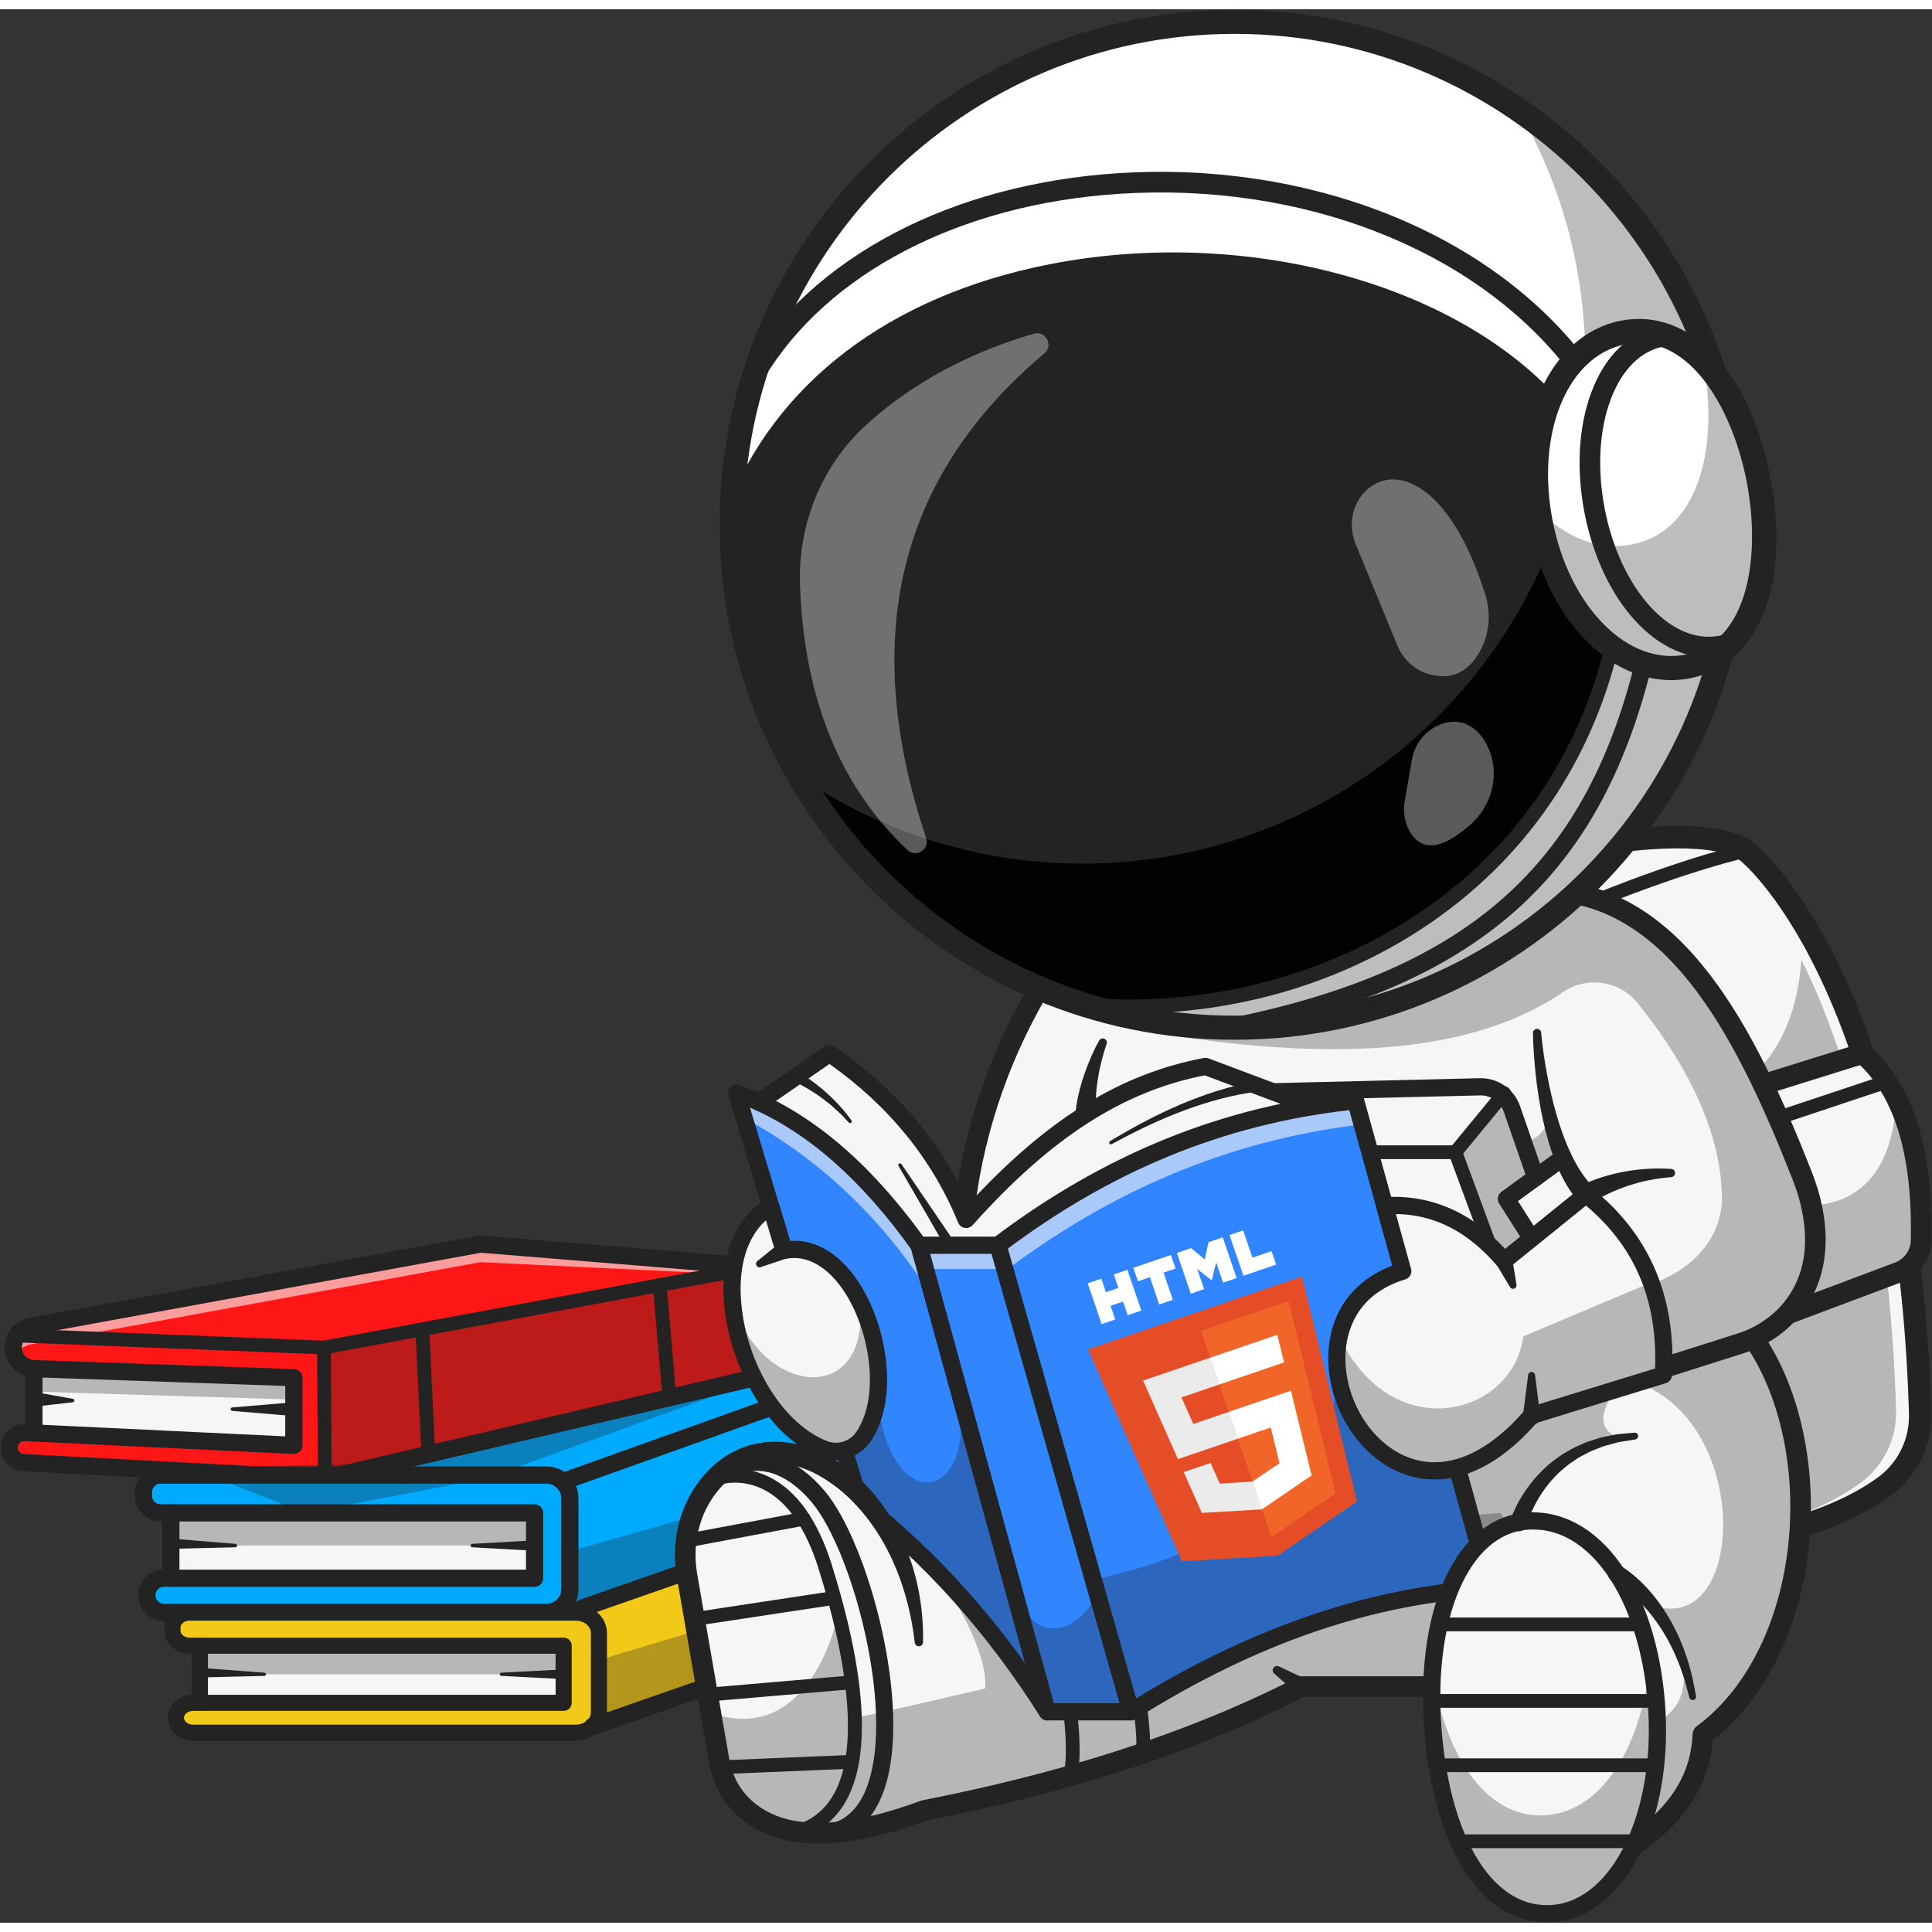 <svg width="250" height="250" viewBox="0 0 2809 2782" fill="none" xmlns="http://www.w3.org/2000/svg">
<rect x="0" y="0" width="2809" height="2782" fill="#333333" stroke="none"/>
<path d="M529.33 2131.15L1121.68 1966.01L1266 1997L1288.82 2197.82L754.33 2348.25" fill="#00AAFF"/>
<path d="M49.31 2069.96V1976.42L427.251 1989.5V2087.98L101.831 2076.17" fill="#F6F6F6"/>
<path d="M1108.05 1828.75V1987L472.25 2136.15L471 2136.1L34.25 2113.1C22.6 2112.5 13.5 2102.85 13.5 2091.25C13.5 2079.05 23.35 2069.3 35.4 2069.3C35.75 2069.3 36.1 2069.35 36.45 2069.35L427.25 2088V1989.5L49.3 1976.4C32.6 1975.85 19.35 1962.1 19.35 1945.4C19.35 1937.9 22 1930.95 26.55 1925.5C31.05 1920.1 37.4 1916.2 44.8 1914.85L698.5 1795.35L1108.05 1828.75V1828.75Z" fill="#FF1717"/>
<g opacity="0.6">
<path d="M1108.05 1828.75V1841.35L698.501 1821.6L44.801 1941.1C37.401 1942.45 31.051 1946.35 26.551 1951.75C24.851 1953.8 23.401 1956.05 22.251 1958.45C20.401 1954.5 19.351 1950.05 19.351 1945.4C19.351 1937.9 22.001 1930.95 26.551 1925.5C31.051 1920.1 37.401 1916.2 44.801 1914.85L698.501 1795.35L1108.05 1828.75V1828.75Z" fill="#F6F6F6"/>
</g>
<path d="M472.25 2148.68C472.03 2148.68 471.81 2148.68 471.59 2148.66L33.58 2125.59C15.31 2124.62 0.99 2109.53 0.99 2091.23C0.99 2081.73 4.78 2072.88 11.65 2066.33C18.53 2059.77 27.51 2056.42 37.03 2056.86L414.73 2074.87V2001.58L48.85 1988.91C25.28 1988.09 6.81 1968.98 6.81 1945.39C6.81 1924.35 21.83 1906.33 42.53 1902.55L696.23 1783.04C697.31 1782.84 698.41 1782.8 699.5 1782.88L1109.05 1816.31C1115.54 1816.84 1120.53 1822.26 1120.53 1828.77V1987.01C1120.53 1992.81 1116.54 1997.85 1110.89 1999.18L475.09 2148.35C474.15 2148.57 473.2 2148.68 472.24 2148.68H472.25ZM35.39 2081.82C32.97 2081.82 30.68 2082.73 28.91 2084.42C27.03 2086.21 26 2088.63 26 2091.23C26 2096.23 29.91 2100.36 34.91 2100.62L471.13 2123.6L1095.55 1977.09V1840.28L699.13 1807.92L47.05 1927.14C38.23 1928.75 31.84 1936.42 31.84 1945.38C31.84 1955.43 39.71 1963.57 49.75 1963.92L427.69 1977.01C434.42 1977.24 439.76 1982.77 439.76 1989.5V2087.98C439.76 2091.4 438.36 2094.67 435.89 2097.03C433.42 2099.39 430.1 2100.67 426.67 2100.47L35.87 2081.83C35.72 2081.83 35.56 2081.83 35.41 2081.83L35.39 2081.82Z" fill="#232323"/>
<path d="M49.31 2082.46C42.41 2082.46 36.81 2076.86 36.81 2069.96V1976.42C36.81 1969.52 42.41 1963.92 49.31 1963.92C56.211 1963.92 61.81 1969.52 61.81 1976.42V2069.96C61.81 2076.86 56.211 2082.46 49.31 2082.46Z" fill="#232323"/>
<path d="M472.25 2146.18C466.76 2146.18 462.29 2141.75 462.25 2136.25L461.06 1955.38L24.14 1938.23C18.62 1938.01 14.32 1933.36 14.54 1927.84C14.76 1922.32 19.35 1918.03 24.93 1918.24L471.4 1935.77C476.74 1935.98 480.97 1940.35 481.01 1945.7L482.26 2136.12C482.3 2141.64 477.85 2146.15 472.33 2146.19H472.26L472.25 2146.18Z" fill="#232323"/>
<path d="M470.991 1955.75C466.271 1955.75 462.071 1952.39 461.171 1947.58C460.161 1942.15 463.741 1936.93 469.171 1935.92L1076.05 1823C1081.46 1821.99 1086.7 1825.57 1087.71 1831C1088.72 1836.43 1085.14 1841.65 1079.71 1842.66L472.831 1955.58C472.211 1955.69 471.601 1955.75 470.991 1955.75Z" fill="#232323"/>
<g opacity="0.3">
<path d="M1108.05 1843.25V1987L472.25 2136.15L471 2136.1V1945.75L1077.9 1832.85L1108.05 1843.25Z" fill="#232323"/>
</g>
<path d="M622.85 2110.84C617.55 2110.84 613.13 2106.68 612.87 2101.33L604 1919.64C603.73 1914.12 607.98 1909.43 613.5 1909.16C619.02 1908.95 623.7 1913.15 623.98 1918.66L632.85 2100.35C633.12 2105.87 628.87 2110.56 623.35 2110.83C623.18 2110.83 623.02 2110.84 622.85 2110.84Z" fill="#232323"/>
<path d="M973.49 2031.17C968.36 2031.17 963.99 2027.24 963.54 2022.03L949.17 1855.79C948.69 1850.29 952.77 1845.44 958.27 1844.96C963.74 1844.49 968.62 1848.56 969.1 1854.06L983.47 2020.3C983.95 2025.8 979.87 2030.65 974.37 2031.13C974.08 2031.15 973.79 2031.17 973.5 2031.17H973.49Z" fill="#232323"/>
<g opacity="0.3">
<path d="M54.75 2009.99L421 2021.17L427.25 1989.5L54.75 1980.33" fill="#232323"/>
</g>
<path d="M55.07 2011.17L106.08 2020.33C107.45 2020.58 108.37 2021.89 108.12 2023.26C107.92 2024.39 107 2025.2 105.92 2025.33L54.43 2031.16C48.88 2031.79 43.88 2027.8 43.25 2022.25C42.62 2016.71 46.61 2011.7 52.16 2011.07C53.14 2010.96 54.16 2011 55.08 2011.17H55.07Z" fill="#232323"/>
<path d="M427.251 2045.33L337.671 2037.83C336.291 2037.72 335.261 2036.5 335.381 2035.12C335.481 2033.88 336.471 2032.93 337.671 2032.83L427.251 2025.33C432.771 2024.87 437.621 2028.97 438.091 2034.49C438.551 2040.01 434.451 2044.87 428.931 2045.33C428.381 2045.38 427.791 2045.37 427.261 2045.33H427.251Z" fill="#232323"/>
<path d="M845.54 2324.76L1320.42 2158.99L1336 2331.12L861.12 2496.89" fill="#F2C819"/>
<path d="M777.251 2186.15H248.391V2281.15H777.251V2186.15Z" fill="#F6F6F6"/>
<path d="M828.5 2164.9V2297C828.5 2315.64 813.39 2330.75 794.75 2330.75H238.3C224.6 2330.75 213.5 2319.65 213.5 2305.95C213.5 2292.25 224.6 2281.15 238.3 2281.15H777.25V2186.15H233.3C219.6 2186.15 208.5 2175.05 208.5 2161.35V2155.95C208.5 2142.25 219.6 2131.15 233.3 2131.15H794.75C813.39 2131.15 828.5 2146.26 828.5 2164.9V2164.9Z" fill="#00AAFF"/>
<path d="M794.75 2343.25H238.3C217.73 2343.25 201 2326.52 201 2305.95C201 2285.38 217.73 2268.65 238.3 2268.65H764.75V2198.65H233.3C212.73 2198.65 196 2181.92 196 2161.35V2155.95C196 2135.38 212.73 2118.65 233.3 2118.65H794.75C820.25 2118.65 841 2139.4 841 2164.9V2297C841 2322.5 820.25 2343.25 794.75 2343.25V2343.25ZM238.3 2293.65C231.52 2293.65 226 2299.17 226 2305.95C226 2312.73 231.52 2318.25 238.3 2318.25H794.75C806.47 2318.25 816 2308.72 816 2297V2164.9C816 2153.18 806.47 2143.65 794.75 2143.65H233.3C226.52 2143.65 221 2149.17 221 2155.95V2161.35C221 2168.13 226.52 2173.65 233.3 2173.65H777.25C784.15 2173.65 789.75 2179.25 789.75 2186.15V2281.15C789.75 2288.05 784.15 2293.65 777.25 2293.65H238.3V2293.65Z" fill="#232323"/>
<path d="M248.391 2293.65C241.491 2293.65 235.891 2288.05 235.891 2281.15V2186.15C235.891 2179.25 241.491 2173.65 248.391 2173.65C255.291 2173.65 260.891 2179.25 260.891 2186.15V2281.15C260.891 2288.05 255.291 2293.65 248.391 2293.65Z" fill="#232323"/>
<g opacity="0.3">
<path d="M828.5 2241.88C828.5 2241.88 1141.56 2154.39 1152.71 2145.75C1163.86 2137.12 1212.25 2087.98 1212.25 2087.98L1242.79 2112L1168.5 2212.02L839.671 2324.23H818.19L828.5 2297" fill="#232323"/>
</g>
<path d="M248.611 2223.45L342.321 2231.15C343.701 2231.26 344.721 2232.47 344.611 2233.85C344.501 2235.13 343.441 2236.11 342.181 2236.15L248.181 2238.45C244.031 2238.55 240.591 2235.27 240.491 2231.12C240.391 2226.97 243.671 2223.53 247.811 2223.43C248.081 2223.43 248.351 2223.43 248.611 2223.45Z" fill="#232323"/>
<path d="M777.25 2241.15L686.63 2236.15C685.25 2236.07 684.19 2234.89 684.27 2233.51C684.34 2232.23 685.38 2231.22 686.63 2231.15L777.25 2226.15C781.39 2225.92 784.94 2229.09 785.16 2233.23C785.39 2237.37 782.22 2240.92 778.07 2241.15C777.79 2241.16 777.51 2241.16 777.24 2241.15H777.25Z" fill="#232323"/>
<g opacity="0.3">
<path d="M276 2120.75C279.75 2122 443.5 2186.15 443.5 2186.15L706 2136.15L1090.77 1997L596.01 2112.56" fill="#232323"/>
</g>
<g opacity="0.3">
<path d="M777.251 2186.15H248.391V2233.65H777.251V2186.15Z" fill="#232323"/>
</g>
<path d="M819.53 2379.24H290.67V2462.35H819.53V2379.24Z" fill="#F6F6F6"/>
<path d="M870.78 2360.65V2476.22C870.78 2492.53 855.67 2505.75 837.03 2505.75H280.58C266.88 2505.75 255.78 2496.04 255.78 2484.05C255.78 2472.07 266.88 2462.35 280.58 2462.35H819.53V2379.24H275.58C261.88 2379.24 250.78 2369.53 250.78 2357.54V2352.82C250.78 2340.84 261.88 2331.12 275.58 2331.12H837.03C855.67 2331.12 870.78 2344.34 870.78 2360.65V2360.65Z" fill="#F2C819"/>
<g opacity="0.3">
<path d="M870.78 2400.02L1168.5 2310.75C1168.5 2310.75 1163.16 2409.5 1152.71 2414.5C1142.25 2419.5 870.78 2493.52 870.78 2493.52V2450.47C870.78 2450.47 871.81 2459.7 870.78 2441.47" fill="#232323"/>
</g>
<path d="M837.03 2517.44H280.58C260.46 2517.44 244.09 2502.46 244.09 2484.05C244.09 2465.64 260.46 2450.66 280.58 2450.66H807.84V2390.93H275.58C255.46 2390.93 239.09 2375.95 239.09 2357.54V2352.82C239.09 2334.41 255.46 2319.43 275.58 2319.43H837.03C862.09 2319.43 882.47 2337.92 882.47 2360.65V2476.22C882.47 2498.95 862.08 2517.44 837.03 2517.44V2517.44ZM280.58 2474.05C273.48 2474.05 267.47 2478.63 267.47 2484.05C267.47 2489.47 273.47 2494.05 280.58 2494.05H837.03C849.19 2494.05 859.09 2486.05 859.09 2476.22V2360.65C859.09 2350.81 849.19 2342.81 837.03 2342.81H275.58C268.48 2342.81 262.47 2347.39 262.47 2352.81V2357.53C262.47 2362.95 268.47 2367.54 275.58 2367.54H819.53C825.99 2367.54 831.22 2372.77 831.22 2379.23V2462.34C831.22 2468.8 825.99 2474.03 819.53 2474.03H280.58V2474.05Z" fill="#232323"/>
<path d="M290.67 2474.05C284.21 2474.05 278.98 2468.82 278.98 2462.36V2379.25C278.98 2372.79 284.21 2367.56 290.67 2367.56C297.13 2367.56 302.36 2372.79 302.36 2379.25V2462.36C302.36 2468.82 297.13 2474.05 290.67 2474.05Z" fill="#232323"/>
<path d="M290.841 2411.42L384.58 2418.46C385.87 2418.56 386.84 2419.68 386.74 2420.97C386.65 2422.18 385.651 2423.1 384.461 2423.13L290.48 2425.44C286.6 2425.54 283.38 2422.47 283.29 2418.59C283.19 2414.71 286.26 2411.49 290.14 2411.4C290.37 2411.4 290.611 2411.4 290.841 2411.42Z" fill="#232323"/>
<path d="M819.53 2427.81L728.91 2423.13C727.62 2423.06 726.63 2421.96 726.69 2420.67C726.75 2419.46 727.73 2418.52 728.91 2418.45L819.53 2413.77C823.4 2413.57 826.71 2416.55 826.91 2420.42C827.11 2424.29 824.13 2427.6 820.26 2427.8C820.02 2427.81 819.77 2427.81 819.54 2427.8L819.53 2427.81Z" fill="#232323"/>
<g opacity="0.3">
<path d="M819.53 2379.24H290.67V2420.8H819.53V2379.24Z" fill="#232323"/>
</g>
<path d="M861.12 2509.4C855.95 2509.4 851.12 2506.17 849.32 2501.02C847.04 2494.5 850.48 2487.38 857 2485.1L1322.67 2322.54L1309.41 2176.07L849.651 2336.56C843.141 2338.83 836 2335.4 833.73 2328.88C831.45 2322.36 834.891 2315.23 841.411 2312.96L1316.29 2147.19C1319.93 2145.92 1323.94 2146.4 1327.18 2148.48C1330.42 2150.57 1332.51 2154.03 1332.86 2157.86L1348.44 2329.99C1348.96 2335.7 1345.52 2341.03 1340.11 2342.92L865.23 2508.69C863.87 2509.17 862.48 2509.39 861.11 2509.39L861.12 2509.4Z" fill="#232323"/>
<path d="M818.19 2153.12C813.06 2153.12 808.24 2149.93 806.42 2144.82C804.1 2138.32 807.49 2131.17 813.99 2128.84L1275.1 1964.11C1281.6 1961.79 1288.75 1965.18 1291.08 1971.68C1293.4 1978.18 1290.01 1985.33 1283.51 1987.66L822.4 2152.39C821.01 2152.89 819.59 2153.12 818.2 2153.12H818.19Z" fill="#232323"/>
<path d="M2791.75 2041.5C2792.95 2083 2773.95 2122.6 2740.5 2147.25C2705.45 2173.1 2647.65 2202.15 2553.5 2222.7L2269.35 1554.4L2314.35 1216C2314.35 1216 2491 1182 2542.65 1227C2558.15 1240.5 2586.15 1270.55 2618 1321.85C2689.65 1437.2 2780.7 1659.8 2791.75 2041.5V2041.5Z" fill="#F6F6F6"/>
<path d="M2553.49 2238.94C2546.01 2238.94 2539.29 2233.75 2537.63 2226.15C2535.72 2217.38 2541.28 2208.72 2550.04 2206.81C2627.56 2189.91 2688.4 2165.46 2730.88 2134.16C2759.87 2112.8 2776.54 2078.33 2775.49 2041.97C2768.73 1808.49 2731.58 1609.39 2665.08 1450.18C2605.69 1308.02 2543.8 1249.54 2532 1239.25C2498.71 1210.25 2382.71 1219.38 2317.41 1231.94C2308.6 1233.65 2300.08 1227.87 2298.38 1219.05C2296.68 1210.24 2302.45 1201.72 2311.27 1200.02C2330.15 1196.39 2497.33 1165.95 2553.35 1214.74C2577.58 1235.84 2790.54 1438.29 2807.98 2041.02C2809.34 2088.03 2787.73 2132.63 2750.17 2160.32C2703.99 2194.36 2638.99 2220.68 2556.97 2238.56C2555.8 2238.81 2554.64 2238.94 2553.49 2238.94V2238.94Z" fill="#232323"/>
<g opacity="0.3">
<path d="M2550.49 2210.03C2626.02 2190.29 2674.61 2165.03 2705.5 2142.25C2738.95 2117.6 2757.95 2078 2756.75 2036.5C2747.49 1716.81 2682.12 1508.77 2619.03 1381.83C2614.66 1448.33 2589.97 1550.97 2483.5 1587C2460.9 1594.65 2436.45 1607.75 2411.5 1624.9L2551.35 2213.66L2550.49 2210.03V2210.03Z" fill="#232323"/>
</g>
<path d="M2323.78 1304.93C2319.83 1304.93 2316.09 1302.57 2314.51 1298.68C2312.43 1293.56 2314.9 1287.73 2320.02 1285.66C2450.82 1232.63 2535.05 1213.84 2535.88 1213.65C2541.27 1212.46 2546.61 1215.88 2547.79 1221.27C2548.98 1226.66 2545.57 1232 2540.17 1233.18C2539.35 1233.36 2456.6 1251.86 2327.53 1304.19C2326.3 1304.69 2325.03 1304.92 2323.78 1304.92V1304.93Z" fill="#232323"/>
<path d="M2793.2 1790.1C2792.75 1810.7 2779.75 1829 2760.4 1836.3L2598.85 1897L2576.35 1734.65L2553.05 1566.65L2708 1518.25C2727.55 1535.15 2743.7 1556.2 2756.45 1581.3C2783.1 1633.6 2795.1 1703.5 2793.2 1790.1V1790.1Z" fill="#F6F6F6"/>
<path d="M2598.84 1912C2592.77 1912 2587.06 1908.29 2584.8 1902.27C2581.89 1894.52 2585.81 1885.87 2593.56 1882.95L2755.15 1822.23C2768.84 1817.08 2777.9 1804.33 2778.22 1789.74C2780.84 1669.96 2755.97 1584.37 2704.28 1535.11L2557.53 1580.94C2549.64 1583.41 2541.21 1579 2538.74 1571.09C2536.27 1563.18 2540.68 1554.77 2548.59 1552.3L2703.53 1503.92C2708.48 1502.38 2713.89 1503.5 2717.81 1506.89C2780.72 1561.26 2811.14 1656.65 2808.22 1790.4C2807.63 1817.31 2790.94 1840.83 2765.71 1850.31L2604.12 1911.03C2602.38 1911.68 2600.6 1911.99 2598.85 1911.99L2598.84 1912Z" fill="#232323"/>
<path d="M2584.75 1622C2580.57 1622 2576.66 1619.35 2575.27 1615.16C2573.52 1609.92 2576.35 1604.26 2581.59 1602.51L2740.38 1549.54C2745.6 1547.79 2751.28 1550.62 2753.03 1555.86C2754.78 1561.1 2751.95 1566.76 2746.71 1568.51L2587.92 1621.48C2586.87 1621.83 2585.8 1622 2584.75 1622Z" fill="#232323"/>
<path d="M2476 2508.25C2472.85 2574.05 2439.5 2619 2393.8 2655.45C2388.3 2659.9 2382.55 2664.15 2376.7 2668.35L2178.25 2513.75L2081.8 2438.65H1892.65C1726.2 2523.95 1540.95 2580.05 1344.35 2618.65C1216.15 2665.95 1123.9 2663.75 1072.6 2605.05C1058.15 2588.45 1049.2 2567.75 1045.4 2546.05L1033.45 2477L998.8 2276.95C991.1 2232.7 1000.65 2186.65 1027.35 2150.55C1091.05 2064.45 1202.25 2089.85 1272.5 2185L1849.35 2137.1C1880.15 2137.2 2151.4 2015 2151.4 2015L2543.5 1924.15C2545.15 1926.35 2546.75 1928.55 2548.3 1930.8C2660.95 2090.5 2637.15 2389.9 2476 2508.25V2508.25Z" fill="#F6F6F6"/>
<g opacity="0.3">
<path d="M2476 2508.25C2472.85 2574.05 2439.5 2619 2393.8 2655.45C2405.5 2591.8 2405.8 2492 2405.8 2492C2478.1 2457 2436.1 2374.9 2436.1 2374.9L2397.1 2318.45C2537.15 2375.85 2551 2058.75 2381.25 1997L2548.3 1930.8C2660.95 2090.5 2637.15 2389.9 2476 2508.25V2508.25Z" fill="#232323"/>
</g>
<g opacity="0.3">
<path d="M2793.2 1790.1C2792.75 1810.7 2779.75 1829 2760.4 1836.3L2598.85 1897L2576.35 1734.65C2582.05 1735.4 2587.8 1736.15 2593.5 1737C2743.25 1758.85 2756.3 1626.45 2756.45 1581.3C2783.1 1633.6 2795.1 1703.5 2793.2 1790.1V1790.1Z" fill="#232323"/>
</g>
<path d="M2376.71 2683.34C2372.02 2683.34 2367.41 2681.15 2364.48 2677.05C2359.67 2670.3 2361.24 2660.94 2367.99 2656.13C2429.47 2612.29 2458.17 2566.46 2461.02 2507.53C2461.24 2503.02 2463.48 2498.84 2467.12 2496.17C2534.25 2446.87 2581.74 2358.17 2597.42 2252.81C2615.13 2133.7 2589.87 2011.21 2531.49 1933.14C2526.53 1926.51 2527.88 1917.11 2534.52 1912.15C2541.15 1907.19 2550.56 1908.54 2555.51 1915.18C2618.51 1999.43 2645.94 2130.49 2627.09 2257.23C2610.68 2367.54 2561.07 2461.4 2490.52 2516.1C2483.55 2601.14 2427.49 2650.57 2385.4 2680.58C2382.76 2682.46 2379.72 2683.37 2376.7 2683.37L2376.71 2683.34Z" fill="#232323"/>
<path d="M2617 1873C2597.55 1905.2 2566.2 1928.4 2530.35 1939.75L2422.6 1974.05L2418.95 1975.2L1398.4 1777.85C1399.85 1764.2 1401.45 1750.75 1403.1 1737.45C1417.95 1619.05 1459.05 1505.45 1522.65 1404.5L1922.6 1338.3L2262.65 1282C2292 1284.45 2319.25 1291.75 2344.65 1303.25C2354.7 1307.75 2364.45 1312.95 2373.95 1318.8C2481.95 1384.85 2555.2 1530.4 2620.05 1695.35C2626.25 1711.1 2631.35 1727.35 2634.65 1743.95C2645.15 1796.4 2637.85 1838.6 2617 1873V1873Z" fill="#F6F6F6"/>
<g opacity="0.3">
<path d="M2617 1873C2597.55 1905.2 2566.2 1928.4 2530.35 1939.75L2422.6 1974.05L2407.25 1851.15C2512.9 1809.4 2503.5 1723.25 2503.5 1723.25C2500.82 1616.97 2438.35 1515.82 2380.8 1444.7C2354.09 1411.69 2306.83 1405.34 2271.79 1429.35C2112.54 1538.49 1860.56 1521.52 1635.99 1480.6C1645.59 1469.25 1828.49 1384.4 1922.59 1338.3L2262.64 1282C2291.99 1284.45 2319.24 1291.75 2344.64 1303.25C2346.69 1304.15 2348.74 1305.1 2350.79 1306.1C2358.69 1309.9 2366.39 1314.15 2373.94 1318.8C2481.94 1384.85 2555.19 1530.4 2620.04 1695.35C2626.24 1711.1 2631.34 1727.35 2634.64 1743.95C2645.14 1796.4 2637.84 1838.6 2616.99 1873H2617Z" fill="#232323"/>
</g>
<path d="M1556.01 2578.46C1555.15 2578.46 1554.28 2578.35 1553.41 2578.12C1548.08 2576.69 1544.91 2571.2 1546.34 2565.87C1554.05 2537.14 1546.17 2477.27 1546.09 2476.66C1545.36 2471.19 1549.2 2466.15 1554.67 2465.42C1560.14 2464.67 1565.18 2468.53 1565.91 2474C1566.26 2476.62 1574.41 2538.45 1565.66 2571.05C1564.46 2575.52 1560.42 2578.46 1556.01 2578.46V2578.46Z" fill="#232323"/>
<g opacity="0.3">
<path d="M2192.15 2204.05C2124.25 2228.3 2085 2321.9 2081.85 2438.65H1892.65C1726.2 2523.95 1540.95 2580.05 1344.35 2618.65C1216.15 2665.95 1123.9 2663.75 1072.6 2605.05C1058.15 2588.45 1049.2 2567.75 1045.4 2546.05L1033.45 2477C1181.25 2528.35 1218.9 2331.95 1218.9 2331.95C1218.9 2331.95 1242.55 2482 1242.8 2483.4C1243.05 2484.75 1286 2475.35 1286 2475.35L1432.25 2441.45C1438.5 2374.7 1349.75 2253.25 1349.75 2253.25L2181.45 2186.15C2181.45 2186.15 2185.8 2193.1 2192.15 2204.05V2204.05Z" fill="#232323"/>
</g>
<path d="M1660.81 2545.92C1660.06 2545.92 1659.29 2545.83 1658.53 2545.66C1653.15 2544.41 1649.81 2539.03 1651.06 2533.65C1655.96 2512.63 1643.79 2441.93 1638.69 2416.46C1637.61 2411.05 1641.12 2405.78 1646.53 2404.69C1651.95 2403.59 1657.21 2407.12 1658.3 2412.53C1660.27 2422.33 1677.3 2509.16 1670.53 2538.18C1669.46 2542.8 1665.34 2545.91 1660.8 2545.91L1660.81 2545.92Z" fill="#232323"/>
<path d="M2240.74 1487.99C2242.62 1508.32 2245.66 1528.88 2249.4 1549.07C2253.18 1569.29 2257.79 1589.32 2263.54 1608.88C2269.31 1628.42 2276.14 1647.57 2284.8 1665.47C2293.35 1683.37 2303.98 1700.05 2316.92 1712.97L2298.05 1710.54C2301.24 1708.84 2303.67 1707.74 2306.42 1706.54C2309.1 1705.34 2311.77 1704.31 2314.44 1703.23C2319.8 1701.19 2325.16 1699.29 2330.58 1697.65C2341.41 1694.34 2352.32 1691.6 2363.37 1689.71C2374.41 1687.82 2385.48 1686.37 2396.58 1685.88C2407.66 1685.15 2418.76 1685.46 2429.75 1686.01C2433.06 1686.18 2435.61 1689 2435.44 1692.31C2435.29 1695.34 2432.92 1697.73 2429.98 1697.99L2429.75 1698.01C2419.25 1698.95 2408.83 1700.11 2398.6 1702.25C2388.34 1704.15 2378.28 1706.95 2368.43 1710.09C2358.57 1713.23 2348.99 1717.14 2339.73 1721.45C2335.09 1723.6 2330.58 1725.96 2326.16 1728.39C2323.99 1729.64 2321.78 1730.87 2319.71 1732.19C2317.67 1733.43 2315.39 1734.92 2313.97 1735.98C2308.49 1740.06 2300.94 1739.39 2296.25 1734.7L2295.1 1733.55C2279.8 1715.82 2269.43 1695.88 2261.45 1675.7C2253.43 1655.48 2247.74 1634.81 2243.2 1614.07C2238.7 1593.31 2235.46 1572.44 2233.1 1551.52C2230.77 1530.56 2229.2 1509.73 2228.77 1488.53C2228.7 1485.22 2231.34 1482.48 2234.65 1482.41C2237.81 1482.35 2240.45 1484.74 2240.74 1487.84L2240.76 1488.01L2240.74 1487.99Z" fill="#232323"/>
<path d="M2284.33 1814.5H2266.83C2265.35 1814.5 2263.88 1814.24 2262.49 1813.72L2222.49 1798.91C2219.93 1797.96 2217.75 1796.2 2216.28 1793.9L2179.61 1736.3C2176.07 1730.73 2177.46 1723.36 2182.8 1719.48L2261.97 1661.88C2267.55 1657.82 2275.37 1659.05 2279.43 1664.63C2283.49 1670.21 2282.26 1678.03 2276.68 1682.09L2207.01 1732.78L2235.11 1776.92L2269.06 1789.49H2284.32C2291.22 1789.49 2296.82 1795.09 2296.82 1801.99C2296.82 1808.89 2291.22 1814.49 2284.32 1814.49L2284.33 1814.5Z" fill="#232323"/>
<path d="M2418.95 1990.21C2412.59 1990.21 2406.69 1986.14 2404.66 1979.75C2402.15 1971.85 2406.51 1963.42 2414.41 1960.91L2525.83 1925.48C2559.32 1914.83 2587.15 1893.44 2604.18 1865.25C2624.12 1832.25 2629.28 1793.54 2619.96 1746.91C2617.01 1732.13 2612.47 1717.07 2606.09 1700.85C2527.15 1500.07 2430.98 1312.3 2263.25 1297.11L1531.8 1418.19C1471.43 1515.83 1432.11 1626.71 1417.98 1739.31C1416.38 1752.08 1414.82 1765.57 1413.34 1779.42C1412.46 1787.65 1405.05 1793.61 1396.84 1792.75C1388.6 1791.87 1382.63 1784.49 1383.51 1776.25C1385 1762.21 1386.59 1748.53 1388.21 1735.58C1403.16 1616.46 1445.27 1499.22 1509.97 1396.51C1512.26 1392.88 1515.98 1390.41 1520.21 1389.71L2260.21 1267.21C2261.42 1267.01 2262.66 1266.95 2263.9 1267.06C2449.1 1282.4 2551.23 1479.34 2634 1689.87C2641.03 1707.76 2646.06 1724.49 2649.37 1741.03C2660.08 1794.6 2653.52 1841.62 2629.85 1880.77C2609.05 1915.18 2575.34 1941.21 2534.91 1954.07L2423.49 1989.5C2421.98 1989.98 2420.45 1990.21 2418.94 1990.21H2418.95Z" fill="#232323"/>
<path d="M1608.91 1504.59C1606.03 1512.68 1603.5 1521.35 1601.38 1529.88C1599.23 1538.45 1597.51 1547.1 1596.14 1555.75C1594.73 1564.39 1593.81 1573.06 1593.31 1581.66C1592.69 1590.26 1592.91 1598.8 1593.27 1607.2L1593.29 1607.6C1593.64 1615.91 1587.19 1622.94 1578.88 1623.29C1570.57 1623.64 1563.54 1617.19 1563.19 1608.88C1563.16 1608.07 1563.19 1607.2 1563.29 1606.42C1564.47 1596.77 1565.85 1587.24 1568.09 1577.98C1570.2 1568.7 1572.75 1559.6 1575.76 1550.71C1578.74 1541.81 1582.05 1533.09 1585.76 1524.56C1589.49 1515.99 1593.44 1507.76 1598.09 1499.41C1599.7 1496.51 1603.36 1495.47 1606.26 1497.09C1608.86 1498.54 1609.97 1501.64 1609 1504.35L1608.91 1504.6V1504.59Z" fill="#232323"/>
<path d="M2167.25 1894.5C2166.97 1894.5 2166.7 1894.5 2166.42 1894.47L1814.22 1871.12C1808.36 1870.73 1803.56 1866.31 1802.69 1860.5L1760.29 1577.6C1759.76 1574.05 1760.78 1570.45 1763.08 1567.7C1765.39 1564.96 1768.76 1563.33 1772.35 1563.25L2151.4 1554.15C2178.02 1553.52 2201.44 1569.84 2210.12 1594.91L2244.57 1694.51C2246.83 1701.04 2243.37 1708.15 2236.84 1710.41C2230.32 1712.67 2223.2 1709.21 2220.94 1702.68L2186.49 1603.08C2181.4 1588.36 2167.64 1578.86 2152.03 1579.14L1787.12 1587.9L1825.93 1846.84L2163.43 1869.22L2256.49 1798.58C2257.58 1794.77 2260.45 1791.54 2264.49 1790.16C2271.03 1787.95 2278.13 1791.44 2280.35 1797.97L2281.2 1800.47C2282.93 1805.56 2281.2 1811.2 2276.92 1814.45L2174.82 1891.95C2172.64 1893.61 2169.98 1894.49 2167.26 1894.49L2167.25 1894.5Z" fill="#232323"/>
<path d="M2181.43 1848.76C2177.37 1848.76 2173.54 1846.26 2172.05 1842.22L2109.03 1671.78H1859.33C1853.81 1671.78 1849.33 1667.3 1849.33 1661.78C1849.33 1656.26 1853.81 1651.78 1859.33 1651.78H2116C2120.18 1651.78 2123.93 1654.39 2125.38 1658.31L2190.81 1835.28C2192.72 1840.46 2190.08 1846.21 2184.9 1848.13C2183.76 1848.55 2182.59 1848.75 2181.43 1848.75V1848.76Z" fill="#232323"/>
<path d="M2116 1671.79C2113.76 1671.79 2111.51 1671.04 2109.65 1669.51C2105.38 1666 2104.77 1659.7 2108.29 1655.44L2179.12 1569.4C2182.63 1565.13 2188.93 1564.52 2193.19 1568.04C2197.46 1571.55 2198.07 1577.85 2194.55 1582.11L2123.72 1668.15C2121.74 1670.55 2118.88 1671.79 2116 1671.79V1671.79Z" fill="#232323"/>
<g opacity="0.3">
<path d="M2116 1661.79L2186.83 1575.75L2215.27 1648.08C2215.27 1648.08 2255.99 1637.83 2247.66 1605.75L2273.71 1672L2231.46 1694.91L2200.15 1724.31L2224.53 1783.6L2181.41 1811.45L2157.65 1774.5L2125.27 1686.92" fill="#232323"/>
</g>
<path d="M1644.35 2475.35H1522.65L1474.8 2301.4L1395.05 2011.6L1345.5 1831.6L1336 1797H1451L1460.85 1831.6L1604.35 2335L1644.35 2475.35Z" fill="#3185FF"/>
<path d="M1103.5 1589.05L1206 1518.25C1298.64 1581.72 1364.89 1662.14 1404.75 1759.5C1501.21 1651.76 1609.37 1564.15 1752.67 1537L1908.17 1595.42L1505.84 1797L1296.84 1805.33" fill="#F6F6F6"/>
<path d="M2167.25 2295.75C1986.55 2305.6 1812.8 2369.5 1644.35 2475.35L1604.35 2335L1451 1797C1598.55 1685.3 1767.35 1608 1971 1587L2073.7 1957.9L2167.25 2295.75Z" fill="#3185FF"/>
<g opacity="0.6">
<path d="M1980.45 1621.2C1778.4 1645.2 1609.7 1723 1461.6 1834.2L1451 1797C1598.55 1685.3 1767.35 1608 1971 1587L1980.45 1621.2Z" fill="#F6F6F6"/>
</g>
<path d="M1522.65 2475.35C1443.8 2350.45 1352.2 2249.65 1249.75 2169.5L1206.3 2025.25L1071 1575.75C1175.45 1613.25 1261.25 1692.6 1336 1797L1395.05 2011.6L1474.8 2301.4L1522.65 2475.35Z" fill="#3185FF"/>
<g opacity="0.6">
<path d="M1081.88 1611.9C1182.66 1666.52 1267.37 1743.49 1336 1842.83V1787C1254.53 1689.58 1170.64 1608.06 1077.88 1584.51" fill="#F6F6F6"/>
</g>
<g opacity="0.6">
<path d="M1460.85 1831.6H1345.5L1336 1797H1451L1460.85 1831.6Z" fill="#F6F6F6"/>
</g>
<path d="M1644.33 2487.83H1522.66C1517.03 2487.83 1512.1 2484.07 1510.61 2478.65L1323.95 1800.31C1322.92 1796.55 1323.7 1792.52 1326.06 1789.42C1328.42 1786.32 1332.1 1784.5 1336 1784.5H1451C1456.58 1784.5 1461.49 1788.2 1463.02 1793.57L1656.35 2471.9C1657.42 2475.67 1656.67 2479.73 1654.31 2482.86C1651.95 2485.99 1648.25 2487.83 1644.33 2487.83ZM1532.19 2462.83H1627.77L1441.56 1809.49H1352.4L1532.19 2462.83Z" fill="#232323"/>
<path d="M1644.35 2487.84C1640.19 2487.84 1636.13 2485.77 1633.75 2481.99C1630.08 2476.14 1631.84 2468.43 1637.68 2464.76C1809.02 2357.11 1981.66 2296.42 2151.09 2284.25L1961.78 1600.57C1779.39 1621.23 1614.66 1688.81 1458.54 1806.97C1453.03 1811.14 1445.2 1810.05 1441.03 1804.55C1436.86 1799.04 1437.95 1791.21 1443.45 1787.04C1606.32 1663.78 1778.46 1594.28 1969.71 1574.57C1975.76 1573.95 1981.41 1577.79 1983.04 1583.67L2179.29 2292.42C2180.3 2296.07 2179.6 2299.98 2177.4 2303.05C2175.19 2306.12 2171.71 2308.03 2167.93 2308.24C1995.44 2317.63 1826.34 2375.75 1650.98 2485.93C1648.91 2487.23 1646.61 2487.85 1644.34 2487.85L1644.35 2487.84Z" fill="#232323"/>
<path d="M1522.68 2487.84C1518.53 2487.84 1514.48 2485.78 1512.1 2482.01C1436.35 2362.07 1345.49 2260.24 1242.05 2179.35C1240.02 2177.76 1238.52 2175.58 1237.78 2173.11L1059.03 1579.36C1057.67 1574.84 1058.97 1569.94 1062.4 1566.69C1065.82 1563.44 1070.78 1562.4 1075.23 1563.99C1174.24 1599.55 1262.87 1673.38 1346.17 1789.73C1350.19 1795.34 1348.9 1803.15 1343.28 1807.17C1337.67 1811.19 1329.86 1809.89 1325.84 1804.28C1252.37 1701.67 1175.13 1633.57 1090.42 1596.87L1260.59 2162.11C1364.99 2244.38 1456.72 2347.5 1533.24 2468.66C1536.93 2474.5 1535.18 2482.22 1529.35 2485.9C1527.28 2487.21 1524.97 2487.83 1522.69 2487.83L1522.68 2487.84Z" fill="#232323"/>
<g opacity="0.3">
<path d="M2167.25 2295.75C1986.55 2305.6 1812.8 2369.5 1644.35 2475.35H1522.65C1443.8 2350.45 1352.2 2249.65 1249.75 2169.5L1206.3 2025.25C1244.65 2019.2 1275.75 2015 1275.75 2015C1288.85 2186.85 1418.5 2182.7 1395.05 2011.6L1474.8 2301.4C1512.25 2395.75 1585.12 2343.75 1593.92 2298.39L1593.9 2281.99C1991.85 2199.49 1959.15 1896.99 1959.15 1896.99L2073.7 1957.89L2167.25 2295.74V2295.75Z" fill="#232323"/>
</g>
<path d="M1404.75 1772C1404.04 1772 1403.33 1771.94 1402.63 1771.82C1398.39 1771.09 1394.82 1768.22 1393.19 1764.24C1355.47 1672.12 1292.51 1594.51 1205.98 1533.46L1110.61 1599.34C1104.93 1603.26 1097.14 1601.84 1093.22 1596.16C1089.3 1590.48 1090.72 1582.69 1096.4 1578.77L1198.9 1507.97C1203.17 1505.03 1208.8 1505.02 1213.07 1507.94C1301.55 1568.57 1367.24 1645.47 1408.55 1736.73C1522.25 1613.48 1628.28 1547.85 1750.34 1524.72C1752.59 1524.29 1754.92 1524.49 1757.06 1525.3L1912.56 1583.73C1919.02 1586.16 1922.29 1593.37 1919.86 1599.83C1917.43 1606.29 1910.23 1609.56 1903.76 1607.13L1751.56 1549.94C1632.01 1573.48 1527.76 1640.82 1414.05 1767.84C1411.66 1770.51 1408.26 1772 1404.74 1772H1404.75Z" fill="#232323"/>
<path d="M1160.26 1545.22C1168.52 1549.74 1175.6 1554.58 1182.76 1559.85C1189.83 1565.1 1196.64 1570.64 1203.09 1576.57C1209.54 1582.49 1215.77 1588.63 1221.55 1595.16C1227.44 1601.59 1232.78 1608.48 1237.96 1615.44C1238.79 1616.55 1238.56 1618.12 1237.45 1618.94C1236.41 1619.71 1234.97 1619.56 1234.11 1618.63L1234.05 1618.56C1228.33 1612.27 1222.51 1606.1 1216.21 1600.44C1210.02 1594.67 1203.45 1589.35 1196.72 1584.29C1190 1579.21 1182.98 1574.57 1175.81 1570.25C1168.71 1565.99 1161.1 1561.89 1153.95 1558.84L1153.71 1558.74C1149.89 1557.11 1148.12 1552.7 1149.75 1548.88C1151.38 1545.06 1155.79 1543.29 1159.61 1544.92C1159.83 1545.02 1160.06 1545.13 1160.27 1545.24L1160.26 1545.22Z" fill="#232323"/>
<path d="M1310.62 1679L1388.19 1793.01C1390.52 1796.44 1389.63 1801.11 1386.21 1803.44C1382.78 1805.77 1378.11 1804.88 1375.78 1801.46C1375.68 1801.31 1375.58 1801.15 1375.49 1801L1306.39 1681.67C1305.7 1680.48 1306.11 1678.95 1307.3 1678.25C1308.44 1677.59 1309.89 1677.94 1310.62 1679.01V1679Z" fill="#232323"/>
<path d="M1830.41 1573.19C1792.93 1578.09 1756.03 1588.09 1720.35 1601.49C1684.63 1614.89 1650.07 1631.61 1616.42 1650C1615.21 1650.66 1613.69 1650.22 1613.03 1649.01C1612.39 1647.83 1612.79 1646.36 1613.93 1645.67C1646.9 1625.75 1680.97 1607.39 1716.64 1592.21C1752.28 1577.04 1789.59 1565.12 1828.15 1558.37C1832.23 1557.65 1836.12 1560.37 1836.84 1564.46C1837.56 1568.54 1834.84 1572.43 1830.75 1573.15C1830.65 1573.17 1830.52 1573.19 1830.42 1573.2L1830.41 1573.19Z" fill="#232323"/>
<path d="M2418.5 1985.55L2226.85 2044.5C2068.5 2229.1 1919.1 2055.6 1947.15 1929.6C1956.4 1887.8 1985.15 1851.2 2039.6 1834.65L2013.25 1739.55C2079.9 1735.35 2137.75 1762 2186.85 1819.5L2306 1723.25C2352.45 1760.15 2383.2 1803.1 2400.75 1851.15C2415.85 1892.4 2421.25 1937.4 2418.5 1985.55Z" fill="#F6F6F6"/>
<path d="M1218.9 2131.17C1218.9 2131.17 1270.97 2163.67 1286.4 2220.34C1301.83 2277.01 1238.5 2203.96 1238.5 2203.96L1218.9 2166.18" fill="#F6F6F6"/>
<path d="M2085.97 2137.5C2066.35 2137.5 2049.89 2133.21 2037.57 2128.37C1974.08 2103.44 1928.4 2028.79 1931.32 1954.73C1933.7 1894.26 1967.42 1848.16 2024.39 1826.63L2001.21 1742.9C2000.2 1739.27 2000.89 1735.38 2003.07 1732.32C2005.25 1729.25 2008.7 1727.33 2012.46 1727.09C2079.31 1722.86 2138.38 1748.13 2188.27 1802.27L2298.15 1713.52C2302.7 1709.84 2309.19 1709.81 2313.77 1713.45C2397.99 1780.31 2437.42 1872.09 2430.98 1986.24C2430.68 1991.46 2427.17 1995.95 2422.17 1997.49L2233.93 2055.39C2177.31 2120.21 2125.3 2137.5 2085.96 2137.5H2085.97ZM2029.56 1751.64L2051.62 1831.33C2053.43 1837.86 2049.7 1844.65 2043.21 1846.62C1970.45 1868.76 1957.52 1924.48 1956.29 1955.72C1953.77 2019.65 1992.64 2083.87 2046.7 2105.1C2100.58 2126.26 2161.18 2101.84 2217.34 2036.36C2218.88 2034.57 2220.89 2033.24 2223.15 2032.55L2406.41 1976.19C2409.98 1876.86 2377.05 1799.22 2305.94 1739.36L2194.67 1829.23C2189.4 1833.49 2181.7 1832.77 2177.31 1827.62C2134.39 1777.32 2085.92 1752.36 2029.55 1751.65L2029.56 1751.64Z" fill="#232323"/>
<path d="M2198.58 1815.23L2204.86 1854.46C2205.3 1857.24 2203.41 1859.85 2200.64 1860.29C2198.53 1860.63 2196.5 1859.6 2195.46 1857.88L2175.08 1823.78C2171.47 1817.74 2173.44 1809.93 2179.48 1806.32C2185.51 1802.71 2193.33 1804.68 2196.94 1810.71C2197.79 1812.13 2198.33 1813.69 2198.58 1815.23V1815.23Z" fill="#232323"/>
<path d="M2214.33 2044.5L2221.83 1985.55C2222.18 1982.79 2224.7 1980.84 2227.47 1981.19C2229.8 1981.49 2231.55 1983.33 2231.83 1985.55L2239.33 2044.5C2240.21 2051.4 2235.32 2057.71 2228.42 2058.59C2221.52 2059.47 2215.21 2054.58 2214.33 2047.68C2214.2 2046.62 2214.21 2045.51 2214.33 2044.5V2044.5Z" fill="#232323"/>
<g opacity="0.3">
<path d="M2418.5 1985.55L2226.85 2044.5C2068.5 2229.1 1919.1 2055.6 1947.15 1929.6C2024.7 2091.85 2200.15 2044.5 2214.75 1929.5L2400.75 1851.15C2415.85 1892.4 2421.25 1937.4 2418.5 1985.55Z" fill="#232323"/>
</g>
<path d="M1255.3 2075.5C1242.9 2093.9 1219.1 2101.55 1198.35 2093.55C1123.6 2064.85 1069.75 1963.5 1064.7 1874.05C1061.45 1817.6 1077.75 1765.85 1120.5 1740.15L1139.85 1804.5C1186.4 1795.4 1225.9 1830.1 1250.4 1879.3C1250.45 1879.35 1250.5 1879.45 1250.55 1879.55C1281.35 1941.6 1288.25 2026.6 1255.3 2075.5V2075.5Z" fill="#F6F6F6"/>
<path d="M1215.14 2109.15C1207.99 2109.15 1200.78 2107.88 1193.88 2105.23C1112.13 2073.85 1060.17 1967.33 1052.78 1883.03C1046.6 1812.55 1068.94 1756.57 1114.06 1729.44C1117.36 1727.45 1121.4 1727.1 1125 1728.49C1128.6 1729.88 1131.35 1732.85 1132.47 1736.55L1148.78 1790.73C1185.81 1788.16 1220.71 1808.93 1248.05 1850.18C1289.6 1912.88 1308.15 2019.51 1265.69 2082.47C1254.22 2099.47 1234.89 2109.15 1215.15 2109.15H1215.14ZM1113.63 1760.7C1086.06 1785.41 1073.06 1828.13 1077.69 1880.85C1085.6 1971.11 1139.41 2057.54 1202.85 2081.89C1218.07 2087.73 1235.78 2082.1 1244.97 2068.49C1280.5 2015.81 1264.48 1920.22 1227.22 1863.99C1213.24 1842.89 1183.6 1808.71 1142.28 1816.77C1135.97 1817.99 1129.76 1814.26 1127.91 1808.11L1113.64 1760.71L1113.63 1760.7Z" fill="#232323"/>
<path d="M1145.89 1815.45L1105.91 1828.88C1103.25 1829.77 1100.37 1828.34 1099.48 1825.68C1098.79 1823.62 1099.5 1821.41 1101.09 1820.12L1133.84 1793.55C1139.29 1789.13 1147.29 1789.96 1151.71 1795.41C1156.13 1800.86 1155.3 1808.86 1149.85 1813.28C1148.65 1814.25 1147.28 1814.99 1145.89 1815.46V1815.45Z" fill="#232323"/>
<g opacity="0.3">
<path d="M1255.3 2075.5C1242.9 2093.9 1219.1 2101.55 1198.35 2093.55C1123.6 2064.85 1069.75 1963.5 1064.7 1874.05C1099.8 2015.15 1265.85 2036.8 1250.35 1879.25L1250.4 1879.3C1250.45 1879.35 1250.5 1879.45 1250.55 1879.55C1281.35 1941.6 1288.25 2026.6 1255.3 2075.5Z" fill="#232323"/>
</g>
<path d="M1795.07 1480.75C2198.93 1480.75 2526.32 1153.36 2526.32 749.5C2526.32 345.642 2198.93 18.25 1795.07 18.25C1391.21 18.25 1063.82 345.642 1063.82 749.5C1063.82 1153.36 1391.21 1480.75 1795.07 1480.75Z" fill="white"/>
<g opacity="0.3">
<path d="M2526.3 749.5C2526.3 1153.35 2198.95 1480.75 1795.05 1480.75C1524.35 1480.75 1288 1333.65 1161.6 1115.05C1278.95 1195.25 1420.85 1242.15 1573.7 1242.15C1977.6 1242.15 2304.95 914.75 2304.95 510.9C2304.95 377.75 2269.35 252.9 2207.15 145.35C2399.85 277.05 2526.3 498.5 2526.3 749.5Z" fill="#232323"/>
</g>
<path d="M2343.35 927.35C2253.5 1297 1903.25 1477 1573.7 1446.65C1415.1 1386.4 1290.9 1298.85 1204.75 1181.1C1202.05 1177.4 1199.4 1173.7 1196.8 1170C1184.55 1152.55 1173.15 1134.45 1162.6 1115.7C1102.8 1009.95 1069.25 883.35 1064 734.35C1237.45 276.5 1976 269.5 2253.5 567.5L2283.45 687.55L2343.35 927.35Z" fill="#232323"/>
<path d="M2343.35 927.35C2253.5 1297 1903.25 1477 1573.7 1446.65C1424.1 1399.2 1295.4 1304.95 1204.75 1181.1C1202.05 1177.4 1199.4 1173.7 1196.8 1170C1184.25 1152.25 1172.5 1133.9 1161.6 1115.05C1161.95 1115.3 1162.25 1115.5 1162.6 1115.7C1279.75 1195.5 1421.3 1242.15 1573.7 1242.15C1916.7 1242.15 2204.45 1006.05 2283.45 687.55L2343.35 927.35V927.35Z" fill="#020202"/>
<path d="M1795.07 1498.25C1382.21 1498.25 1046.32 1162.36 1046.32 749.5C1046.32 336.64 1382.21 0.75 1795.07 0.75C2207.93 0.75 2543.82 336.64 2543.82 749.5C2543.82 1162.36 2207.93 1498.25 1795.07 1498.25ZM1795.07 35.75C1401.51 35.75 1081.32 355.94 1081.32 749.5C1081.32 1143.06 1401.51 1463.25 1795.07 1463.25C2188.63 1463.25 2508.82 1143.06 2508.82 749.5C2508.82 355.94 2188.63 35.75 1795.07 35.75Z" fill="#232323"/>
<path d="M2556.78 683.76C2582.69 817.84 2549.19 937.08 2453.86 955.5C2358.53 973.92 2266.03 880.52 2240.12 746.43C2214.21 612.35 2264.69 488.36 2360.02 469.93C2455.35 451.51 2530.87 549.67 2556.78 683.75V683.76Z" fill="white"/>
<g opacity="0.3">
<path d="M2453.85 955.51C2358.54 973.91 2266.04 880.54 2240.09 746.44C2238.9 740.33 2237.88 734.23 2237.04 728.14C2275.77 767.69 2323.79 787.54 2372.56 778.11C2466.76 759.87 2500.6 643.15 2476.28 510.89C2514.42 549.64 2542.78 611.49 2556.74 683.77C2582.69 817.81 2549.16 937.05 2453.84 955.51H2453.85Z" fill="#232323"/>
</g>
<path d="M2429.67 975.33C2387.09 975.33 2344.96 956.46 2308.66 920.61C2266.66 879.12 2236.21 818.44 2222.93 749.76C2194.6 603.19 2253.35 472.73 2356.69 452.76C2456.58 433.45 2543.9 524.95 2573.96 680.45C2604.01 835.94 2557.08 953.38 2457.18 972.7C2448.03 974.47 2438.84 975.34 2429.67 975.34V975.33ZM2382.65 485.23C2376.35 485.23 2369.92 485.84 2363.33 487.11C2279.27 503.36 2232.69 615.8 2257.3 743.11C2269.25 804.93 2296.22 859.13 2333.25 895.7C2368.89 930.91 2410.54 946.05 2450.53 938.31C2541.68 920.69 2560.59 795.72 2539.59 687.07C2520.11 586.27 2463.5 485.22 2382.65 485.22V485.23Z" fill="#232323"/>
<path d="M2484.01 942.35C2447.09 942.35 2410.28 924.26 2378.46 890.02C2342.5 851.33 2315.96 795.21 2303.73 732C2291.5 668.68 2295.11 606.3 2313.91 556.36C2333.88 503.29 2369.07 469.4 2412.97 460.92C2415.3 460.47 2417.62 460.09 2419.94 459.77C2428.12 458.62 2435.71 464.39 2436.83 472.6C2437.95 480.81 2432.21 488.37 2424 489.49C2422.22 489.73 2420.43 490.03 2418.64 490.37C2385.37 496.8 2358.13 523.98 2341.97 566.92C2325.1 611.75 2321.97 668.35 2333.17 726.3C2344.35 784.07 2368.24 834.96 2400.42 869.59C2431.15 902.65 2466.47 917.29 2499.87 910.82C2503.77 910.06 2507.44 909.07 2510.79 907.88C2518.59 905.08 2527.17 909.15 2529.96 916.95C2532.75 924.75 2528.69 933.34 2520.89 936.12C2516.13 937.82 2510.98 939.22 2505.59 940.27C2498.41 941.66 2491.2 942.35 2484 942.35H2484.01Z" fill="#232323"/>
<path d="M1097.46 544.65C1094.85 544.65 1092.19 543.97 1089.78 542.53C1082.67 538.28 1080.34 529.08 1084.59 521.96C1181.3 359.97 1383.56 253.94 1625.63 238.33C1900.07 220.62 2158.59 321.52 2300.42 501.63C2305.54 508.14 2304.42 517.57 2297.92 522.69C2291.42 527.81 2281.98 526.7 2276.86 520.19C2141.04 347.72 1892.24 251.2 1627.57 268.27C1395.36 283.25 1202.01 383.84 1110.36 537.35C1107.55 542.05 1102.57 544.66 1097.47 544.66L1097.46 544.65Z" fill="#232323"/>
<path d="M1063.99 744.36C1062.81 744.36 1061.62 744.15 1060.45 743.71C1055.28 741.75 1052.68 735.98 1054.64 730.82C1125.26 544.42 1292.68 416.53 1526.07 370.72C1803.77 316.2 2105.91 394.33 2260.84 560.7C2264.6 564.74 2264.38 571.07 2260.33 574.83C2256.29 578.59 2249.96 578.37 2246.2 574.32C2095.73 412.74 1801.19 337.09 1529.92 390.33C1303.57 434.77 1141.41 558.2 1073.34 737.9C1071.83 741.9 1068.02 744.36 1063.99 744.36V744.36Z" fill="#232323"/>
<path d="M1646.07 1459.95C1621.69 1459.95 1597.25 1458.83 1572.8 1456.58C1567.3 1456.07 1563.25 1451.2 1563.76 1445.7C1564.27 1440.2 1569.11 1436.13 1574.64 1436.66C1883.12 1465.08 2242.88 1298.44 2333.61 924.97C2334.91 919.61 2340.32 916.33 2345.69 917.61C2351.06 918.91 2354.35 924.32 2353.05 929.69C2310.17 1106.19 2206.67 1249.96 2053.73 1345.46C1933.95 1420.25 1791.46 1459.94 1646.08 1459.94L1646.07 1459.95Z" fill="#232323"/>
<path d="M1783.86 1493.12C1778.02 1493.12 1772.79 1489 1771.61 1483.05C1770.26 1476.28 1774.66 1469.7 1781.43 1468.35C2130.7 1398.96 2303.37 1248.3 2377.41 948.35C2379.06 941.65 2385.83 937.55 2392.54 939.21C2399.24 940.87 2403.33 947.64 2401.68 954.34C2324.93 1265.26 2146.65 1421.28 1786.3 1492.87C1785.48 1493.03 1784.66 1493.11 1783.85 1493.11L1783.86 1493.12Z" fill="#232323"/>
<g opacity="0.35">
<path d="M1518.38 500.37C1306.1 678.77 1248.85 913.66 1346.62 1205.04C1352.1 1221.37 1331.97 1234.25 1319.44 1222.43C1224.86 1133.29 1169.32 1008.1 1163.13 837.35C1159.96 749.87 1193.87 664.61 1258.3 605.34C1310.8 557.04 1389.34 504.94 1502.95 471.68C1520.24 466.62 1532.18 488.78 1518.39 500.36L1518.38 500.37Z" fill="white"/>
</g>
<g opacity="0.35">
<path d="M2147.55 940.35C2129.12 967.91 2105.25 974.37 2077.74 966.74C2056.68 960.9 2039.87 944.98 2031.56 924.77L1971.11 777.82C1960.9 753 1964.54 724.05 1982.22 703.87C2022.48 657.92 2106.65 683.23 2159.29 850.08C2168.87 880.44 2165.26 913.9 2147.56 940.36L2147.55 940.35Z" fill="white"/>
</g>
<g opacity="0.35">
<path d="M2052.69 1091.71L2042.46 1150.63C2039.69 1166.61 2042.13 1183.34 2050.7 1197.1C2067.38 1223.87 2095.19 1222.86 2137.36 1186.02C2167.75 1159.47 2180.2 1116.81 2166.04 1079.02C2153.28 1044.98 2123.43 1024.18 2087.66 1042.77C2068.95 1052.5 2056.29 1070.93 2052.68 1091.71H2052.69Z" fill="white"/>
</g>
<path d="M1330.01 2374.78C1324.05 2323.47 1309.45 2273.7 1284.81 2229.91C1272.43 2208.11 1257.6 2187.86 1240.37 2170.26C1231.79 2161.44 1222.58 2153.3 1212.76 2146.15C1202.98 2138.95 1192.75 2132.51 1181.99 2127.32C1160.52 2117.06 1137.02 2111.39 1114.28 2113.88C1091.59 2116.21 1070.29 2126.62 1053.69 2143.06C1036.94 2159.5 1024.34 2180.49 1017.64 2203.26C1010.7 2226.01 1009.58 2250.53 1013.53 2274.12L1040.34 2428.87L1053.75 2506.26L1060.45 2544.79C1062.55 2556.26 1066.32 2567.33 1071.69 2577.4C1082.28 2597.33 1100.53 2613.62 1121.46 2623.34C1142.56 2633.25 1166.89 2636.97 1191.48 2636.78C1216.14 2636.6 1241.17 2632.75 1265.86 2627C1290.59 2621.26 1315.02 2613.42 1339.15 2604.6H1339.19C1339.91 2604.32 1340.72 2604.1 1341.46 2603.96C1435.67 2585.43 1529 2562.57 1620.29 2533.44C1711.54 2504.32 1800.76 2468.88 1885.82 2425.33H1885.83L1885.99 2425.24C1888.12 2424.18 1890.45 2423.68 1892.67 2423.67H2081.84C2090.12 2423.67 2096.84 2430.38 2096.84 2438.67C2096.84 2446.96 2090.12 2453.67 2081.84 2453.67H1892.67L1899.51 2452.02H1899.5C1812.74 2496.45 1721.98 2532.48 1629.41 2562.02C1536.81 2591.56 1442.37 2614.68 1347.25 2633.39L1349.55 2632.75C1324.51 2641.91 1299 2650.11 1272.71 2656.22C1246.45 2662.33 1219.41 2666.57 1191.67 2666.79C1164.08 2666.98 1135.25 2662.92 1108.78 2650.53C1082.39 2638.18 1059.39 2617.96 1045.26 2591.57C1038.3 2578.53 1033.58 2564.52 1030.96 2550.24L1024.21 2511.39L1010.8 2434L983.99 2279.2C979.29 2251.2 980.62 2222.04 988.94 2194.64C997.07 2167.19 1012.16 2141.8 1032.8 2121.57C1043.17 2111.43 1055.21 2102.67 1068.49 2096.11C1081.74 2089.51 1096.26 2085.28 1110.94 2083.61C1140.44 2080.14 1169.99 2086.63 1195.58 2098.97C1221.38 2111.19 1243.68 2129.01 1262.44 2149.38C1271.94 2159.5 1280.35 2170.51 1288 2181.93C1295.65 2193.35 1302.55 2205.22 1308.5 2217.51C1332.48 2266.65 1343.08 2321.05 1342.03 2374.22C1341.96 2377.54 1339.22 2380.18 1335.9 2380.11C1332.85 2380.05 1330.38 2377.72 1330.04 2374.77L1330.01 2374.78Z" fill="#232323"/>
<path d="M1206.29 2663.82C1200.46 2663.82 1195.25 2659.73 1194.05 2653.8C1192.68 2647.03 1197.05 2640.44 1203.82 2639.07C1230.68 2633.63 1250.15 2614.16 1261.69 2581.19C1300.82 2469.36 1238.52 2240.25 1180.18 2170.67C1153.34 2138.96 1124.27 2123.26 1096.09 2125.25C1070.77 2127.06 1045.92 2143.69 1029.61 2169.74C1025.95 2175.59 1018.23 2177.35 1012.38 2173.7C1006.53 2170.04 1004.76 2162.32 1008.42 2156.47C1028.95 2123.68 1061.05 2102.69 1094.31 2100.31C1119.71 2098.48 1158.58 2106.43 1199.3 2154.56C1262.53 2229.97 1327.6 2468.53 1285.29 2589.45C1270.84 2630.74 1244.39 2656.37 1208.79 2663.58C1207.95 2663.75 1207.12 2663.83 1206.3 2663.83L1206.29 2663.82Z" fill="#232323"/>
<path d="M1170.66 2655.75C1166.76 2655.75 1163.05 2653.45 1161.44 2649.63C1159.3 2644.54 1161.68 2638.68 1166.77 2636.53C1273.69 2591.5 1227.35 2385.98 1190.21 2267.49C1171.5 2207.8 1144.23 2168.83 1109.15 2151.64C1074.96 2134.89 1045.64 2145.45 1045.35 2145.55C1040.16 2147.47 1034.42 2144.83 1032.49 2139.66C1030.56 2134.48 1033.2 2128.73 1038.38 2126.8C1039.91 2126.24 1076.13 2113.18 1117.95 2133.67C1158.15 2153.37 1188.88 2196.38 1209.3 2261.5C1257.15 2414.16 1289.96 2606.34 1174.54 2654.96C1173.27 2655.49 1171.96 2655.75 1170.66 2655.75Z" fill="#232323"/>
<path d="M997.44 2236.69C992.72 2236.69 988.52 2233.33 987.62 2228.52C986.6 2223.09 990.18 2217.87 995.61 2216.85L1166.66 2184.89C1172.09 2183.88 1177.31 2187.45 1178.33 2192.88C1179.35 2198.31 1175.77 2203.53 1170.34 2204.55L999.29 2236.51C998.67 2236.63 998.05 2236.68 997.44 2236.68V2236.69Z" fill="#232323"/>
<path d="M1009.79 2350.53C1004.93 2350.53 1000.67 2346.98 999.91 2342.03C999.08 2336.57 1002.84 2331.47 1008.3 2330.64L1204.8 2300.86C1210.25 2300.04 1215.36 2303.79 1216.19 2309.25C1217.02 2314.71 1213.26 2319.81 1207.8 2320.64L1011.3 2350.42C1010.79 2350.5 1010.29 2350.53 1009.79 2350.53Z" fill="#232323"/>
<path d="M1028.84 2460.47C1023.71 2460.47 1019.34 2456.54 1018.89 2451.32C1018.42 2445.82 1022.5 2440.97 1028 2440.5L1237.65 2422.51C1243.09 2422.05 1247.99 2426.11 1248.47 2431.62C1248.94 2437.12 1244.86 2441.97 1239.36 2442.44L1029.71 2460.43C1029.42 2460.45 1029.13 2460.47 1028.84 2460.47Z" fill="#232323"/>
<path d="M1047.55 2566C1042.22 2566 1037.79 2561.79 1037.57 2556.42C1037.34 2550.9 1041.63 2546.24 1047.14 2546.01L1238.08 2538.05C1243.59 2537.79 1248.26 2542.11 1248.49 2547.62C1248.72 2553.14 1244.43 2557.8 1238.92 2558.03L1047.98 2565.99C1047.84 2565.99 1047.69 2565.99 1047.56 2565.99L1047.55 2566Z" fill="#232323"/>
<path d="M1885.77 2449.1L1852.56 2419.72C1849.95 2417.41 1849.7 2413.42 1852.02 2410.81C1853.92 2408.66 1856.97 2408.12 1859.45 2409.29L1899.54 2428.24C1905.84 2431.22 1908.54 2438.75 1905.56 2445.05C1902.58 2451.35 1895.05 2454.05 1888.75 2451.07C1887.66 2450.55 1886.64 2449.86 1885.78 2449.11L1885.77 2449.1Z" fill="#232323"/>
<path d="M2408.27 2462.73C2420.73 2623.33 2355.88 2760.99 2258.14 2768.57C2160.4 2776.15 2095.91 2661.88 2083.45 2501.28C2070.99 2340.68 2121.85 2205.76 2219.58 2198.18C2317.32 2190.6 2395.8 2302.13 2408.26 2462.73H2408.27Z" fill="#F6F6F6"/>
<g opacity="0.3">
<path d="M2258.15 2768.6C2160.4 2776.15 2095.9 2661.9 2083.45 2501.3C2081.35 2474.05 2081.05 2447.5 2082.5 2422.25C2105.35 2548.25 2164.85 2632.15 2249.05 2625.6C2330.45 2619.3 2389.05 2522.75 2399.15 2397.9C2403.4 2418.4 2406.5 2440.1 2408.25 2462.75C2420.7 2623.35 2355.85 2761 2258.15 2768.6V2768.6Z" fill="#232323"/>
</g>
<path d="M2248.91 2781.44C2201.39 2781.44 2159.83 2755.07 2128.22 2704.64C2097.21 2655.17 2077.42 2585.18 2070.99 2502.25C2057.14 2323.7 2117.85 2193.54 2218.62 2185.72C2270.32 2181.75 2319.15 2208.14 2356.1 2260.15C2391.57 2310.08 2414.52 2381.68 2420.73 2461.77C2433.99 2632.74 2363 2772.98 2259.11 2781.04C2255.68 2781.3 2252.29 2781.44 2248.92 2781.44H2248.91ZM2229.15 2210.31C2226.33 2210.31 2223.46 2210.42 2220.55 2210.65C2135.82 2217.22 2083.4 2339.05 2095.92 2500.32C2102.04 2579.24 2120.54 2645.3 2149.41 2691.36C2169.35 2723.17 2204.3 2760.26 2257.17 2756.11C2345.59 2749.25 2407.78 2618.07 2395.8 2463.7C2389.93 2388.06 2368.6 2320.92 2335.71 2274.63C2314.51 2244.78 2279.18 2210.31 2229.15 2210.31Z" fill="#232323"/>
<path d="M2196.23 2196.46C2198.06 2190.89 2199.84 2186.57 2201.99 2181.94C2204.02 2177.37 2206.38 2173.01 2208.73 2168.65C2211.18 2164.36 2213.77 2160.15 2216.43 2156.01C2219.32 2152.01 2221.97 2147.86 2225.06 2144.03C2237.12 2128.53 2251.38 2114.68 2267.65 2103.84C2271.5 2100.83 2275.85 2098.57 2280.05 2096.12C2284.3 2093.74 2288.38 2091.09 2292.92 2089.32L2306.21 2083.46C2310.73 2081.77 2315.39 2080.47 2319.96 2078.97L2326.84 2076.8C2329.13 2076.06 2331.53 2075.77 2333.86 2075.24L2347.94 2072.43C2350.27 2071.87 2352.64 2071.61 2355.02 2071.44L2362.14 2070.79L2376.33 2069.5C2379.07 2069.25 2381.5 2071.27 2381.75 2074.02C2381.99 2076.64 2380.15 2078.98 2377.59 2079.39L2377.06 2079.48L2363.58 2081.63L2356.86 2082.7C2354.61 2083.01 2352.38 2083.4 2350.22 2084.09L2337.15 2087.64C2334.99 2088.28 2332.76 2088.68 2330.67 2089.53L2324.4 2092C2320.24 2093.69 2316.01 2095.16 2311.94 2097L2300.09 2103.21C2296.04 2105.08 2292.48 2107.8 2288.77 2110.21C2285.1 2112.7 2281.3 2114.97 2278.01 2117.96C2263.98 2128.72 2252.07 2142 2242.26 2156.52C2239.74 2160.1 2237.64 2163.98 2235.31 2167.67C2233.21 2171.5 2231.16 2175.37 2229.27 2179.29C2227.48 2183.26 2225.65 2187.21 2224.19 2191.25C2222.65 2195.15 2221.25 2199.58 2220.4 2202.91L2220.25 2203.49C2218.53 2210.18 2211.7 2214.21 2205.01 2212.48C2198.32 2210.75 2194.29 2203.93 2196.02 2197.24C2196.08 2196.99 2196.17 2196.71 2196.25 2196.46H2196.23Z" fill="#232323"/>
<path d="M2356.28 2263.19C2359.07 2264.77 2360.92 2266.01 2363.03 2267.47C2365.12 2268.85 2367.04 2270.34 2368.99 2271.8C2372.87 2274.74 2376.55 2277.83 2380.11 2281.03C2383.65 2284.25 2387.15 2287.48 2390.4 2290.94C2393.79 2294.27 2396.92 2297.82 2399.98 2301.41C2412.31 2315.72 2422.73 2331.38 2431.71 2347.68C2435.82 2356.03 2440.26 2364.2 2443.58 2372.86C2445.29 2377.16 2447.3 2381.34 2448.75 2385.72L2453.19 2398.82C2454.78 2403.15 2455.95 2407.6 2457.09 2412.05L2460.6 2425.37C2462.59 2434.32 2464.13 2443.35 2465.91 2452.31C2466.45 2455.01 2464.69 2457.64 2461.98 2458.18C2459.4 2458.69 2456.89 2457.11 2456.2 2454.61L2456.09 2454.2C2453.75 2445.61 2451.66 2436.97 2449.14 2428.47L2444.87 2415.89C2443.48 2411.69 2442.07 2407.5 2440.25 2403.47L2435.15 2391.27C2433.49 2387.2 2431.29 2383.36 2429.39 2379.41C2425.69 2371.44 2420.96 2364.04 2416.59 2356.49C2407.12 2341.83 2396.46 2328.04 2384.36 2315.82C2381.35 2312.75 2378.3 2309.74 2375.05 2306.96C2371.92 2304.04 2368.59 2301.39 2365.27 2298.76C2361.94 2296.16 2358.51 2293.67 2355.05 2291.41C2353.31 2290.28 2351.58 2289.12 2349.83 2288.14C2348.17 2287.13 2346.16 2286.04 2344.98 2285.49L2344.74 2285.38C2338.5 2282.41 2335.84 2274.95 2338.81 2268.71C2341.77 2262.47 2349.24 2259.81 2355.48 2262.78C2355.75 2262.91 2356.04 2263.06 2356.29 2263.2L2356.28 2263.19Z" fill="#232323"/>
<path d="M2376.69 2358.25H2096.5C2090.98 2358.25 2086.5 2353.77 2086.5 2348.25C2086.5 2342.73 2090.98 2338.25 2096.5 2338.25H2376.69C2382.21 2338.25 2386.69 2342.73 2386.69 2348.25C2386.69 2353.77 2382.21 2358.25 2376.69 2358.25Z" fill="#232323"/>
<path d="M2405.81 2469.5H2081.82C2076.3 2469.5 2071.82 2465.02 2071.82 2459.5C2071.82 2453.98 2076.3 2449.5 2081.82 2449.5H2405.81C2411.33 2449.5 2415.81 2453.98 2415.81 2459.5C2415.81 2465.02 2411.33 2469.5 2405.81 2469.5V2469.5Z" fill="#232323"/>
<path d="M2405.81 2563.08H2089.54C2084.02 2563.08 2079.54 2558.6 2079.54 2553.08C2079.54 2547.56 2084.02 2543.08 2089.54 2543.08H2405.81C2411.33 2543.08 2415.81 2547.56 2415.81 2553.08C2415.81 2558.6 2411.33 2563.08 2405.81 2563.08Z" fill="#232323"/>
<path d="M2376.69 2673.53H2120.68C2115.16 2673.53 2110.68 2669.05 2110.68 2663.53C2110.68 2658.01 2115.16 2653.53 2120.68 2653.53H2376.69C2382.21 2653.53 2386.69 2658.01 2386.69 2663.53C2386.69 2669.05 2382.21 2673.53 2376.69 2673.53V2673.53Z" fill="#232323"/>
<g opacity="0.3">
<path d="M2350.62 2006.43C2350.62 2006.43 2306.91 2056.17 2350.62 2075.75C2280.79 2094.36 2231.02 2130.92 2215.16 2197.82L2159.41 2222.69L2125.24 2118.72L2231.34 2043.12L2350.62 2006.43V2006.43Z" fill="#232323"/>
</g>
<g clip-path="url(#clip0_232_21)">
<path d="M1893.09 1842.53L1972.96 2169.71L1857.59 2248.45L1718.52 2256.48L1581.98 1948.56L1893.09 1842.53Z" fill="#E44D26"/>
<path d="M1848.58 2221.38L1941.8 2157.76L1873.55 1878.17L1746.38 1921.51L1848.58 2221.38Z" fill="#F16529"/>
<path d="M1717.83 2018.19L1772.93 1999.41L1759.66 1960.46L1662 1993.75L1666.49 2003.88L1712.64 2107.95L1799.8 2078.24L1786.52 2039.29L1734.99 2056.86L1717.83 2018.19Z" fill="#EBEBEB"/>
<path d="M1760.11 2113.5L1721.02 2126.83L1747.32 2186.12L1834.65 2181.08L1834.81 2180.97L1821 2140.44L1820.84 2140.55L1773.47 2143.62L1760.11 2113.5Z" fill="#EBEBEB"/>
<path d="M1581.51 1852.4L1601.31 1845.65L1607.97 1865.21L1626.08 1859.04L1619.41 1839.48L1639.2 1832.74L1659.39 1891.96L1639.59 1898.7L1632.84 1878.87L1614.73 1885.04L1621.49 1904.87L1601.7 1911.62L1581.51 1852.4L1581.51 1852.4Z" fill="white"/>
<path d="M1671.93 1843.5L1654.5 1849.44L1647.81 1829.81L1702.46 1811.18L1709.15 1830.82L1691.72 1836.76L1705.21 1876.34L1685.42 1883.08L1671.93 1843.5L1671.93 1843.5Z" fill="white"/>
<path d="M1711.13 1808.22L1731.77 1801.19L1751.56 1817.67L1757.15 1792.54L1777.79 1785.5L1797.98 1844.72L1778.27 1851.44L1768.26 1822.09L1761.82 1847.78L1761.48 1847.9L1740.68 1831.49L1750.68 1860.84L1731.31 1867.44L1711.13 1808.22Z" fill="white"/>
<path d="M1787.65 1782.15L1807.44 1775.4L1820.96 1815.04L1848.79 1805.56L1855.46 1825.13L1807.83 1841.36L1787.65 1782.15Z" fill="white"/>
<path d="M1799.66 2078.29L1847.62 2061.94L1860.32 2113.99L1820.87 2140.52L1834.68 2181.04L1906.99 2131.7L1905.33 2124.92L1879.54 2019.27L1876.92 2008.48L1786.39 2039.34L1799.66 2078.29Z" fill="white"/>
<path d="M1772.76 1999.36L1772.8 1999.46L1866.87 1967.39L1864.67 1958.37L1859.72 1938.02L1857.09 1927.26L1759.52 1960.51L1772.76 1999.36Z" fill="white"/>
</g>
<defs>
<clipPath id="clip0_232_21">
<rect width="465.109" height="465.109" fill="white" transform="translate(1488 1884.27) rotate(-18.82)"/>
</clipPath>
</defs>
</svg>
